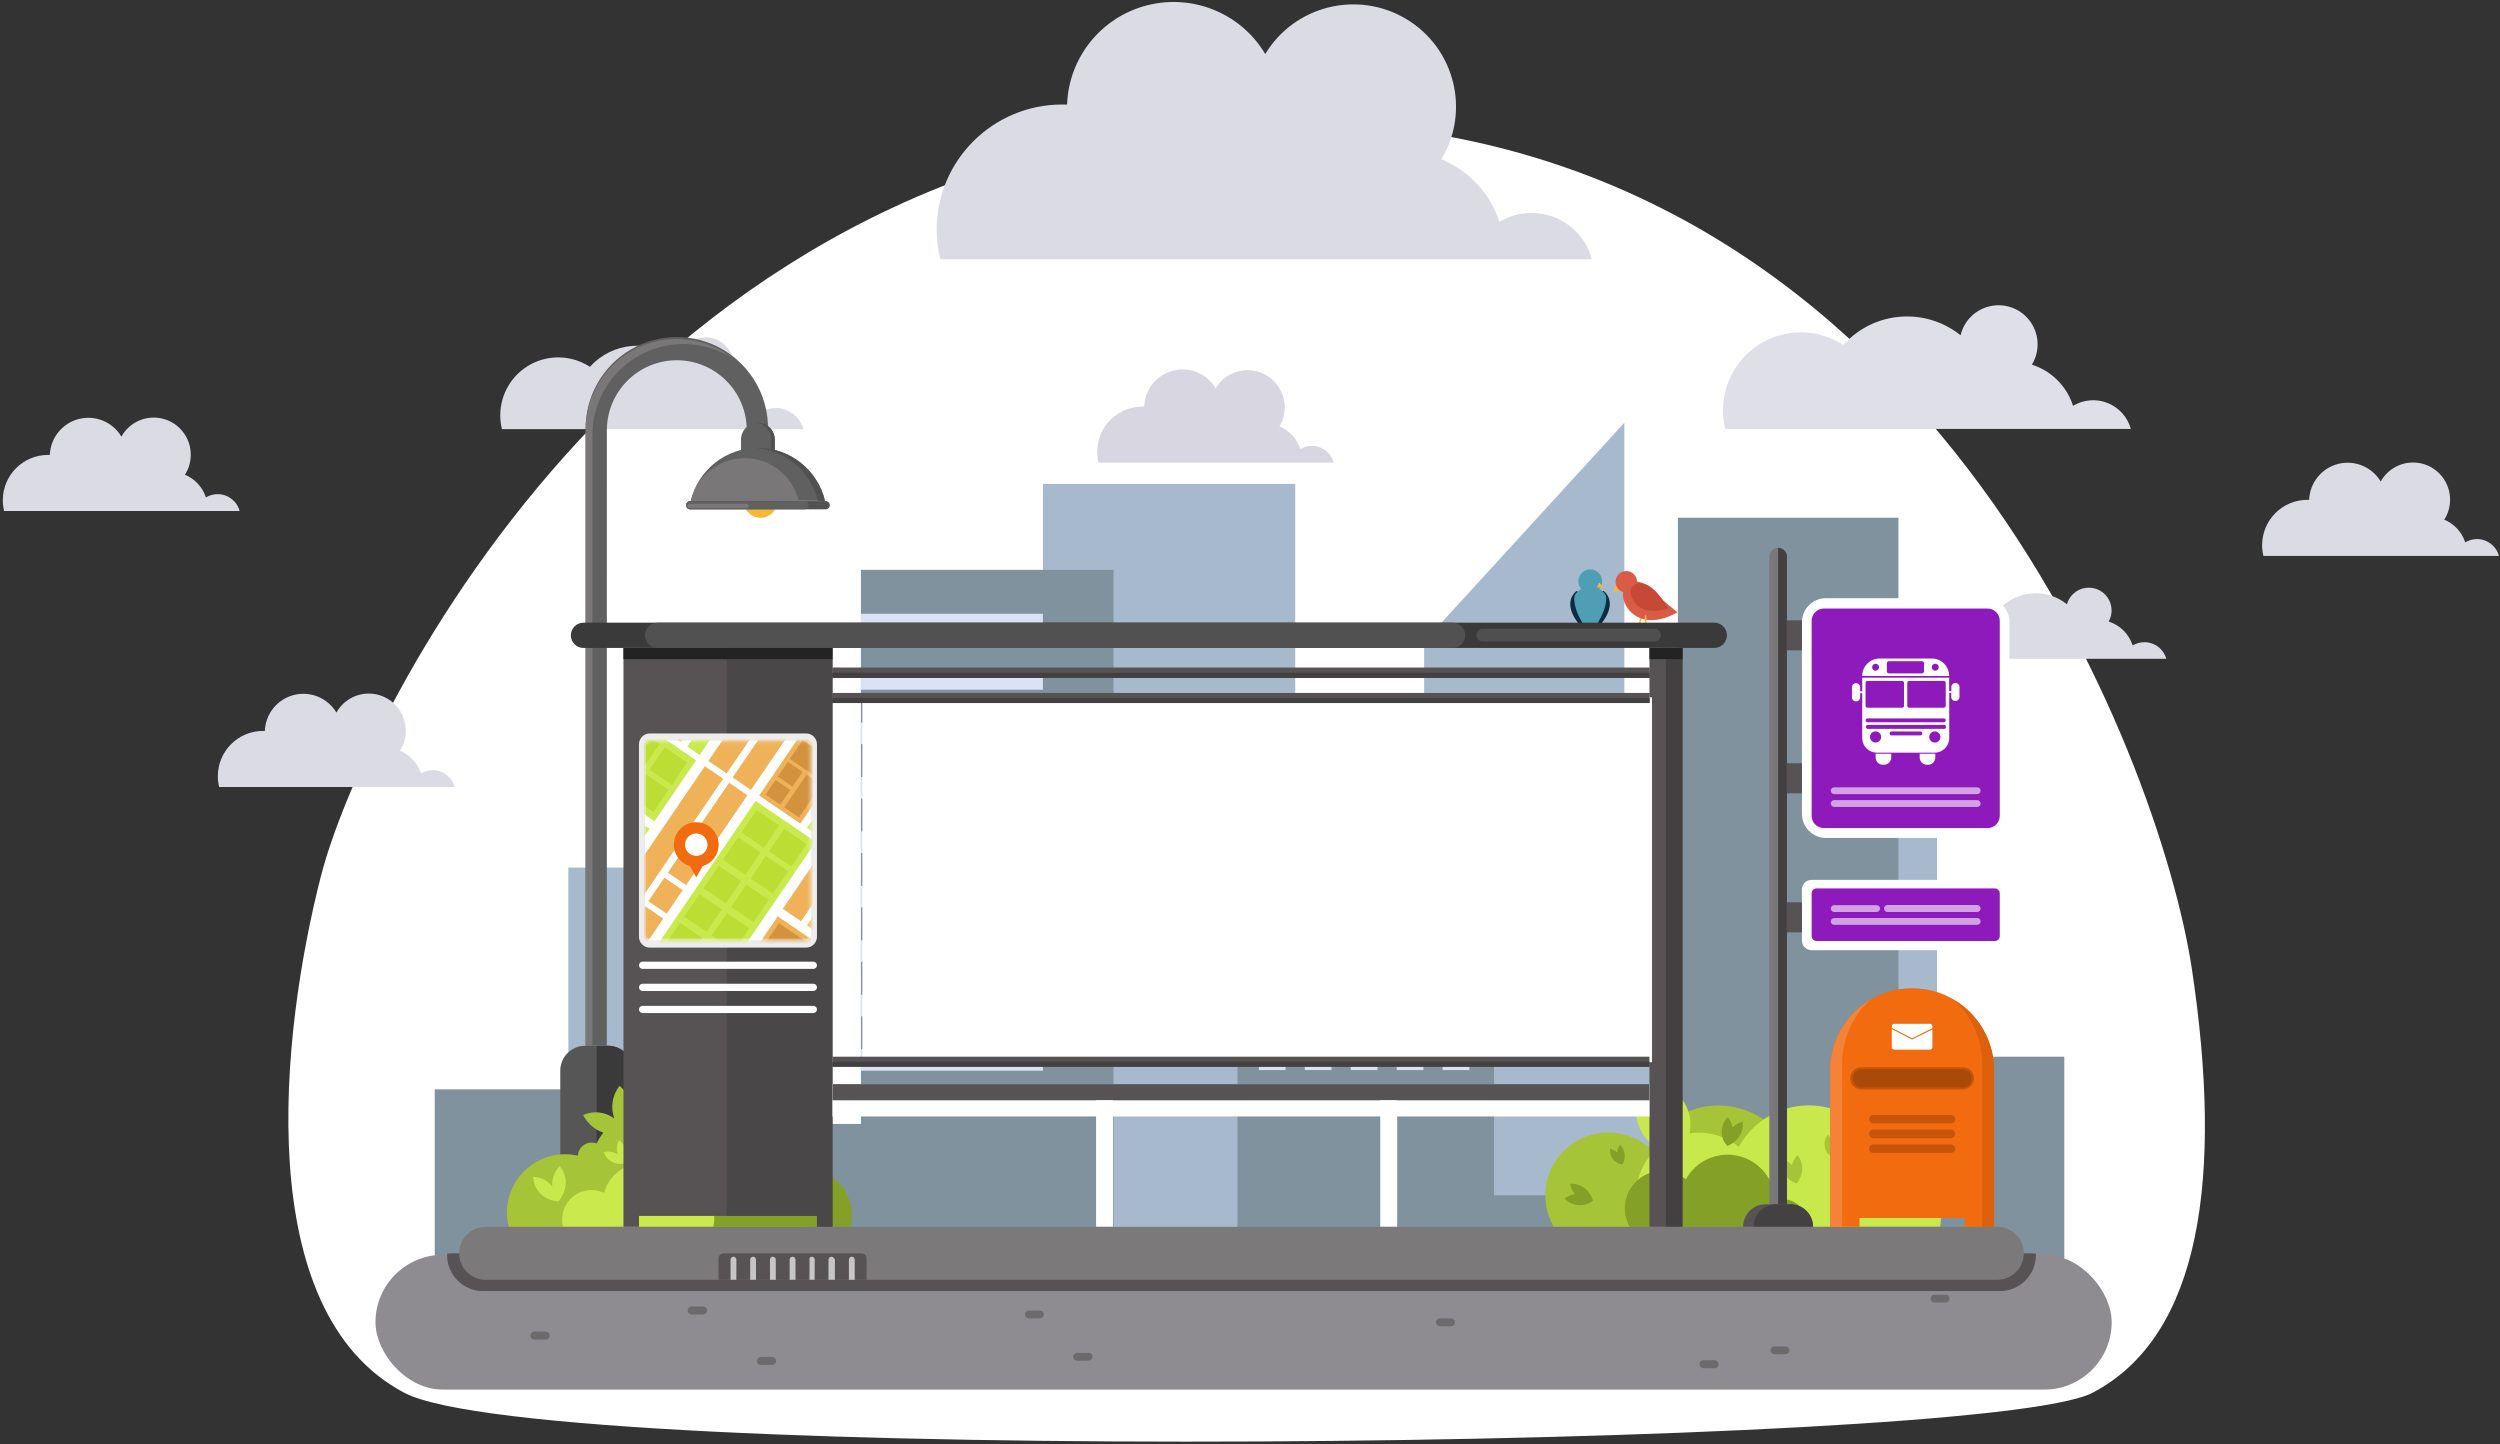 <?xml version="1.0" encoding="UTF-8"?>
<svg width="779px" height="450px" viewBox="0 0 779 450" version="1.1" xmlns="http://www.w3.org/2000/svg" xmlns:xlink="http://www.w3.org/1999/xlink">
    <rect x="0" y="0" width="779" height="450" fill="#333333" stroke="none"/>
    <!-- Generator: Sketch 52 (66869) - http://www.bohemiancoding.com/sketch -->
    <title>318322-P9A6XZ-853 Copy 5</title>
    <desc>Created with Sketch.</desc>
    <defs>
        <path d="M1.526,0.115 L50.243,0.115 C51.071,0.115 51.743,0.787 51.743,1.615 L51.743,60.841 C51.743,61.669 51.071,62.341 50.243,62.341 L1.526,62.341 C0.697,62.341 0.026,61.669 0.026,60.841 L0.026,1.615 C0.026,0.787 0.697,0.115 1.526,0.115 Z" id="path-1"></path>
    </defs>
    <g id="illustration" stroke="none" stroke-width="1" fill="none" fill-rule="evenodd">
        <g id="Artboard" transform="translate(0, -70)">
            <g id="318322-P9A6XZ-853-Copy-5" transform="translate(0, 70)">
                <g id="OBJECTS">
                    <path d="M652,434 C618,451.766 169.06,456.669 126,434 C78.142,408.805 87.347,322.38 100,273 C112.653,223.62 202,38 401,38 C600,38 673.309,237.512 683,302 C692.691,366.488 686,416.234 652,434 Z" id="Shape" fill="#FFFFFF" fill-rule="nonzero"></path>
                    <polygon id="Shape" fill="#A7BACD" fill-rule="nonzero" points="177.093 391.607 177.093 270.339 244.618 270.339 244.618 370.254 324.962 370.254 324.962 150.791 403.589 150.791 403.589 313.418 443.755 313.418 443.755 199.927 506.152 131.709 506.152 223.744 603.586 223.744 603.586 407.161 177.093 407.161"></polygon>
                    <polygon id="Shape" fill="#7F929E" fill-rule="nonzero" points="643.24 329.267 643.24 419.531 135.453 419.531 135.453 339.443 177.093 339.443 177.093 374.386 220.31 374.386 220.31 247.446 259.015 247.446 259.015 350.222 268.258 350.222 268.258 177.56 346.988 177.56 346.988 402.297 385.603 402.297 385.603 276.833 465.537 276.833 465.537 372.448 522.831 372.448 522.831 161.326 591.561 161.326 591.561 329.267"></polygon>
                    <polygon id="Rectangle-path" fill="#DAE2F5" fill-rule="nonzero" points="268.258 191.252 324.962 191.252 324.962 197.963 268.258 197.963"></polygon>
                    <polygon id="Rectangle-path" fill="#DAE2F5" fill-rule="nonzero" points="268.258 208.204 324.962 208.204 324.962 214.915 268.258 214.915"></polygon>
                    <polygon id="Rectangle-path" fill="#DAE2F5" fill-rule="nonzero" points="268.258 225.168 324.962 225.168 324.962 231.88 268.258 231.88"></polygon>
                    <polygon id="Rectangle-path" fill="#DAE2F5" fill-rule="nonzero" points="268.258 242.12 324.962 242.12 324.962 248.832 268.258 248.832"></polygon>
                    <polygon id="Rectangle-path" fill="#DAE2F5" fill-rule="nonzero" points="268.258 259.085 324.962 259.085 324.962 265.797 268.258 265.797"></polygon>
                    <polygon id="Rectangle-path" fill="#DAE2F5" fill-rule="nonzero" points="268.258 276.05 324.962 276.05 324.962 282.761 268.258 282.761"></polygon>
                    <polygon id="Rectangle-path" fill="#DAE2F5" fill-rule="nonzero" points="268.258 293.002 324.962 293.002 324.962 299.713 268.258 299.713"></polygon>
                    <polygon id="Rectangle-path" fill="#DAE2F5" fill-rule="nonzero" points="268.258 309.966 324.962 309.966 324.962 316.678 268.258 316.678"></polygon>
                    <polygon id="Rectangle-path" fill="#DAE2F5" fill-rule="nonzero" points="268.258 326.931 324.962 326.931 324.962 333.643 268.258 333.643"></polygon>
                    <polygon id="Rectangle-path" fill="#DAE2F5" fill-rule="nonzero" points="392.269 284.673 400.589 284.673 400.589 293.002 392.269 293.002"></polygon>
                    <polygon id="Rectangle-path" fill="#DAE2F5" fill-rule="nonzero" points="406.577 284.673 414.897 284.673 414.897 293.002 406.577 293.002"></polygon>
                    <polygon id="Rectangle-path" fill="#DAE2F5" fill-rule="nonzero" points="420.897 284.673 429.217 284.673 429.217 293.002 420.897 293.002"></polygon>
                    <polygon id="Rectangle-path" fill="#DAE2F5" fill-rule="nonzero" points="435.217 284.673 443.538 284.673 443.538 293.002 435.217 293.002"></polygon>
                    <polygon id="Rectangle-path" fill="#DAE2F5" fill-rule="nonzero" points="449.525 284.673 457.845 284.673 457.845 293.002 449.525 293.002"></polygon>
                    <polygon id="Rectangle-path" fill="#DAE2F5" fill-rule="nonzero" points="392.269 298.148 400.589 298.148 400.589 306.476 392.269 306.476"></polygon>
                    <polygon id="Rectangle-path" fill="#DAE2F5" fill-rule="nonzero" points="406.577 298.148 414.897 298.148 414.897 306.476 406.577 306.476"></polygon>
                    <polygon id="Rectangle-path" fill="#DAE2F5" fill-rule="nonzero" points="420.897 298.148 429.217 298.148 429.217 306.476 420.897 306.476"></polygon>
                    <polygon id="Rectangle-path" fill="#DAE2F5" fill-rule="nonzero" points="435.217 298.148 443.538 298.148 443.538 306.476 435.217 306.476"></polygon>
                    <polygon id="Rectangle-path" fill="#DAE2F5" fill-rule="nonzero" points="449.525 298.148 457.845 298.148 457.845 306.476 449.525 306.476"></polygon>
                    <polygon id="Rectangle-path" fill="#DAE2F5" fill-rule="nonzero" points="392.269 311.622 400.589 311.622 400.589 319.95 392.269 319.95"></polygon>
                    <polygon id="Rectangle-path" fill="#DAE2F5" fill-rule="nonzero" points="406.577 311.622 414.897 311.622 414.897 319.95 406.577 319.95"></polygon>
                    <polygon id="Rectangle-path" fill="#DAE2F5" fill-rule="nonzero" points="420.897 311.622 429.217 311.622 429.217 319.95 420.897 319.95"></polygon>
                    <polygon id="Rectangle-path" fill="#DAE2F5" fill-rule="nonzero" points="435.217 311.622 443.538 311.622 443.538 319.95 435.217 319.95"></polygon>
                    <polygon id="Rectangle-path" fill="#DAE2F5" fill-rule="nonzero" points="449.525 311.622 457.845 311.622 457.845 319.95 449.525 319.95"></polygon>
                    <polygon id="Rectangle-path" fill="#DAE2F5" fill-rule="nonzero" points="392.269 325.096 400.589 325.096 400.589 333.424 392.269 333.424"></polygon>
                    <polygon id="Rectangle-path" fill="#DAE2F5" fill-rule="nonzero" points="406.577 325.096 414.897 325.096 414.897 333.424 406.577 333.424"></polygon>
                    <polygon id="Rectangle-path" fill="#DAE2F5" fill-rule="nonzero" points="420.897 325.096 429.217 325.096 429.217 333.424 420.897 333.424"></polygon>
                    <polygon id="Rectangle-path" fill="#DAE2F5" fill-rule="nonzero" points="435.217 325.096 443.538 325.096 443.538 333.424 435.217 333.424"></polygon>
                    <polygon id="Rectangle-path" fill="#DAE2F5" fill-rule="nonzero" points="449.525 325.096 457.845 325.096 457.845 333.424 449.525 333.424"></polygon>
                    <polygon id="Rectangle-path" fill="#DAE2F5" fill-rule="nonzero" points="392.269 338.57 400.589 338.57 400.589 346.899 392.269 346.899"></polygon>
                    <polygon id="Rectangle-path" fill="#DAE2F5" fill-rule="nonzero" points="406.577 338.57 414.897 338.57 414.897 346.899 406.577 346.899"></polygon>
                    <polygon id="Rectangle-path" fill="#DAE2F5" fill-rule="nonzero" points="420.897 338.57 429.217 338.57 429.217 346.899 420.897 346.899"></polygon>
                    <polygon id="Rectangle-path" fill="#DAE2F5" fill-rule="nonzero" points="435.217 338.57 443.538 338.57 443.538 346.899 435.217 346.899"></polygon>
                    <polygon id="Rectangle-path" fill="#DAE2F5" fill-rule="nonzero" points="449.525 338.57 457.845 338.57 457.845 346.899 449.525 346.899"></polygon>
                    <g id="Group" transform="translate(0.876, 0.116)" fill-rule="nonzero">
                        <path d="M663.165,133.538 L536.705,133.538 C536.235,131.641 535.998,129.693 536,127.738 C536.009,118.83 540.884,110.64 548.706,106.39 C556.528,102.141 566.045,102.513 573.512,107.36 C582.963,96.817 598.995,95.499 610.037,104.357 C611.15,99.68 614.907,96.097 619.628,95.21 C624.348,94.323 629.148,96.298 631.88,100.252 C634.611,104.206 634.763,109.399 632.268,113.507 C638.364,115.455 643.142,120.237 645.088,126.339 C648.355,124.371 652.355,124.051 655.893,125.472 C659.432,126.894 662.1,129.894 663.101,133.577 L663.165,133.538 Z" id="Shape" fill="#DFDFE7"></path>
                        <path d="M674.144,205.169 L600.44,205.169 C598.995,199.511 601.18,193.546 605.937,190.164 C610.694,186.782 617.04,186.682 621.902,189.911 C627.412,183.776 636.748,183.01 643.183,188.166 C643.926,185.535 646.113,183.566 648.805,183.103 C651.496,182.64 654.214,183.766 655.792,185.997 C657.37,188.228 657.527,191.169 656.196,193.556 C659.743,194.688 662.526,197.465 663.67,201.011 C665.575,199.863 667.907,199.676 669.97,200.506 C672.033,201.335 673.588,203.085 674.17,205.233 L674.144,205.169 Z" id="Shape" fill="#DBDBE4"></path>
                        <path d="M249.499,133.61 L155.526,133.61 C155.174,132.2 154.998,130.752 155,129.299 C155.011,122.665 158.65,116.57 164.482,113.418 C170.314,110.267 177.401,110.565 182.948,114.195 C189.974,106.369 201.88,105.389 210.089,111.962 C211.148,107.489 215.388,104.522 219.948,105.064 C224.508,105.605 227.938,109.483 227.922,114.079 C227.932,115.729 227.489,117.349 226.64,118.763 C231.173,120.199 234.732,123.742 236.191,128.272 C238.608,126.839 241.552,126.613 244.159,127.658 C246.766,128.704 248.739,130.904 249.499,133.61 Z" id="Shape" fill="#DBDBE4"></path>
                        <path d="M476.413,66.223 C472.866,66.221 469.385,67.186 466.348,69.012 C463.487,60.184 456.869,53.059 448.256,49.533 C457.35,34.437 452.438,14.856 437.285,5.796 C422.132,-3.263 402.475,1.63 393.381,16.725 C385.866,4.082 370.879,-2.106 356.589,1.533 C342.299,5.173 332.133,17.768 331.631,32.452 C331.137,32.452 330.623,32.452 330.108,32.452 C308.509,32.452 291,49.895 291,71.411 C290.997,74.535 291.377,77.647 292.132,80.679 L495.165,80.679 C492.9,72.201 485.22,66.28 476.413,66.223 Z" id="Shape" fill="#DBDBE4"></path>
                        <path d="M407.973,138.805 C406.694,138.803 405.438,139.153 404.345,139.819 C403.299,136.621 400.911,134.039 397.807,132.749 C401.085,127.256 399.294,120.143 393.807,116.862 C388.32,113.58 381.214,115.373 377.935,120.866 C375.217,116.291 369.812,114.056 364.66,115.376 C359.508,116.696 355.841,121.256 355.654,126.576 L355.102,126.576 C347.314,126.576 341,132.896 341,140.692 C340.999,141.825 341.137,142.954 341.41,144.054 L414.717,144.054 C413.904,140.986 411.145,138.838 407.973,138.805 Z" id="Shape" fill="#D7D6E1"></path>
                        <path d="M133.935,239.865 C132.651,239.864 131.392,240.214 130.294,240.879 C129.248,237.681 126.86,235.099 123.756,233.808 C124.939,231.963 125.566,229.815 125.563,227.623 C125.596,222.35 122.057,217.725 116.964,216.382 C111.87,215.039 106.514,217.32 103.948,221.925 C101.223,217.356 95.82,215.127 90.67,216.446 C85.521,217.765 81.851,222.318 81.654,227.635 L81.102,227.635 C73.314,227.635 67,233.955 67,241.751 C66.998,242.885 67.136,244.014 67.41,245.113 L140.794,245.113 C139.962,242.009 137.146,239.854 133.935,239.865 Z" id="Shape" fill="#DBDBE4"></path>
                        <path d="M66.935,153.865 C65.651,153.864 64.392,154.214 63.294,154.879 C62.248,151.681 59.86,149.099 56.756,147.808 C57.939,145.963 58.566,143.815 58.563,141.623 C58.596,136.35 55.057,131.725 49.964,130.382 C44.87,129.039 39.514,131.32 36.948,135.925 C34.223,131.356 28.82,129.127 23.67,130.446 C18.521,131.765 14.851,136.318 14.654,141.635 L14.102,141.635 C6.314,141.635 1.88854692e-05,147.955 1.88854692e-05,155.751 C-0.002,156.885 0.136,158.014 0.41,159.113 L73.794,159.113 C72.962,156.009 70.146,153.854 66.935,153.865 Z" id="Shape-Copy" fill="#DBDBE4"></path>
                        <path d="M770.935,167.865 C769.651,167.864 768.392,168.214 767.294,168.879 C766.248,165.681 763.86,163.099 760.756,161.808 C761.939,159.963 762.566,157.815 762.563,155.623 C762.596,150.35 759.057,145.725 753.964,144.382 C748.87,143.039 743.514,145.32 740.948,149.925 C738.223,145.356 732.82,143.127 727.67,144.446 C722.521,145.765 718.851,150.318 718.654,155.635 L718.102,155.635 C710.314,155.635 704,161.955 704,169.751 C703.998,170.885 704.136,172.014 704.41,173.113 L777.794,173.113 C776.962,170.009 774.146,167.854 770.935,167.865 Z" id="Shape-Copy-2" fill="#DBDBE4"></path>
                    </g>
                    <path d="M197.234,333.63 L197.234,382.92 L174.58,382.92 L174.58,333.63 C174.58,329.335 178.059,325.853 182.349,325.853 L189.413,325.853 C191.483,325.839 193.472,326.653 194.94,328.113 C196.408,329.572 197.234,331.558 197.234,333.63 Z" id="Shape" fill="#565656" fill-rule="nonzero"></path>
                    <path d="M197.234,333.63 L197.234,382.92 L185.913,382.92 L185.913,325.853 L189.413,325.853 C191.483,325.839 193.472,326.653 194.94,328.113 C196.408,329.572 197.234,331.558 197.234,333.63 Z" id="Shape" fill="#3A3A3A" fill-rule="nonzero"></path>
                    <path d="M189.08,325.853 L182.477,325.853 L182.477,134.07 C182.259,123.764 187.627,114.146 196.508,108.929 C205.39,103.711 216.397,103.711 225.279,108.929 C234.161,114.146 239.529,123.764 239.31,134.07 L239.31,135.456 L232.695,135.456 L232.695,134.07 C232.695,122.021 222.937,112.254 210.9,112.254 C198.863,112.254 189.106,122.021 189.106,134.07 L189.08,325.853 Z" id="Shape" fill="#606060" fill-rule="nonzero"></path>
                    <path d="M228.759,111.972 C220.044,106.148 208.834,105.6 199.594,110.548 C190.355,115.496 184.589,125.134 184.593,135.623 L184.593,325.853 L182.477,325.853 L182.477,134.07 C182.47,123.106 188.763,113.116 198.649,108.396 C208.534,103.676 220.251,105.067 228.759,111.972 Z" id="Shape" fill="#7A7779" fill-rule="nonzero"></path>
                    <ellipse id="Oval" fill="#F7B935" fill-rule="nonzero" cx="236.964" cy="156.065" rx="5.269" ry="5.274"></ellipse>
                    <path d="M236.156,131.709 C239.066,131.709 241.425,134.07 241.425,136.983 L241.425,141.962 L230.9,141.962 L230.9,136.996 C230.896,135.597 231.448,134.254 232.434,133.262 C233.42,132.271 234.759,131.712 236.156,131.709 Z" id="Shape" fill="#606060" fill-rule="nonzero"></path>
                    <path d="M241.425,136.996 L241.425,141.975 L240.284,141.975 L240.284,136.996 C240.285,135.596 239.732,134.253 238.746,133.261 C237.887,132.41 236.767,131.872 235.566,131.734 L236.13,131.734 C237.529,131.731 238.871,132.285 239.86,133.275 C240.849,134.265 241.403,135.609 241.4,137.008 L241.425,136.996 Z" id="Shape" fill="#515151" fill-rule="nonzero"></path>
                    <path d="M257.066,156.065 L215.246,156.065 C217.56,146.381 226.209,139.55 236.156,139.55 C246.104,139.55 254.752,146.381 257.066,156.065 Z" id="Shape" fill="#606060" fill-rule="nonzero"></path>
                    <path d="M248.874,156.065 L215.246,156.065 C217.097,148.268 224.054,142.765 232.06,142.765 C240.066,142.765 247.024,148.268 248.874,156.065 Z" id="Shape" fill="#7A7779" fill-rule="nonzero"></path>
                    <path d="M257.066,156.065 L254.797,156.065 C252.599,146.775 244.54,140.052 235.015,139.562 C235.4,139.562 235.772,139.562 236.156,139.562 C246.102,139.556 254.752,146.383 257.066,156.065 Z" id="Shape" fill="#515151" fill-rule="nonzero"></path>
                    <path d="M257.271,158.708 L215.054,158.708 C214.346,158.708 213.772,158.134 213.772,157.425 C213.772,156.716 214.346,156.142 215.054,156.142 L257.284,156.142 C257.992,156.142 258.566,156.716 258.566,157.425 C258.566,157.768 258.429,158.096 258.186,158.337 C257.943,158.578 257.613,158.712 257.271,158.708 Z" id="Shape" fill="#515151" fill-rule="nonzero"></path>
                    <path d="M250.643,158.708 L215.054,158.708 C214.346,158.708 213.772,158.134 213.772,157.425 C213.772,156.716 214.346,156.142 215.054,156.142 L250.656,156.142 C251.364,156.142 251.938,156.716 251.938,157.425 C251.938,157.768 251.801,158.096 251.558,158.337 C251.315,158.578 250.985,158.712 250.643,158.708 Z" id="Shape" fill="#606060" fill-rule="nonzero"></path>
                    <path d="M232.656,158.311 L214.862,158.311 C214.493,158.311 214.195,158.012 214.195,157.643 C214.195,157.467 214.266,157.299 214.391,157.176 C214.516,157.053 214.686,156.985 214.862,156.989 L232.656,156.989 C232.832,156.985 233.001,157.053 233.127,157.176 C233.252,157.299 233.323,157.467 233.323,157.643 C233.323,157.82 233.253,157.99 233.128,158.115 C233.003,158.24 232.833,158.311 232.656,158.311 Z" id="Shape" fill="#7A7779" fill-rule="nonzero"></path>
                    <path d="M233.502,359.603 C232.209,359.601 230.92,359.738 229.656,360.014 C227.565,353.4 222.701,348.025 216.332,345.289 C209.963,342.554 202.72,342.729 196.49,345.769 C196.528,342.899 195.271,340.164 193.067,338.326 C190.796,341.209 190.167,345.058 191.4,348.516 C188.611,346.417 184.9,346.009 181.721,347.45 C183.009,350.022 185.25,351.988 187.965,352.93 C187.172,353.997 186.465,355.126 185.849,356.305 C185.369,356.124 184.862,356.028 184.349,356.023 C182.062,356.026 180.177,357.818 180.054,360.103 C174.681,358.899 169.052,360.204 164.756,363.651 C160.459,367.098 157.96,372.313 157.965,377.825 C157.97,379.346 158.169,380.859 158.555,382.329 L251.13,382.329 C251.516,380.859 251.715,379.346 251.72,377.825 C251.734,372.986 249.818,368.341 246.398,364.92 C242.979,361.5 238.337,359.586 233.502,359.603 Z" id="Shape" fill="#A5C437" fill-rule="nonzero"></path>
                    <path d="M265.489,378.672 C265.482,379.889 265.323,381.101 265.015,382.278 L190.695,382.278 C190.381,381.102 190.221,379.89 190.221,378.672 C190.213,376.116 190.885,373.605 192.17,371.396 C195.943,364.806 204.152,362.239 211.003,365.506 C213.117,357.219 220.459,351.336 229,351.086 C237.542,350.836 245.215,356.279 247.81,364.428 C248.842,364.212 249.896,364.113 250.951,364.133 C258.966,364.154 265.461,370.649 265.489,378.672 Z" id="Shape" fill="#83A127" fill-rule="nonzero"></path>
                    <path d="M222.567,380.007 C222.561,380.773 222.462,381.536 222.272,382.278 L175.452,382.278 C175.262,381.536 175.163,380.773 175.157,380.007 C175.152,376.856 176.761,373.923 179.42,372.238 C182.08,370.553 185.417,370.351 188.259,371.704 C189.322,367.503 192.553,364.195 196.725,363.039 C200.897,361.882 205.369,363.054 208.439,366.109 C209.829,367.476 210.864,369.164 211.451,371.024 C212.088,370.89 212.737,370.821 213.387,370.819 C218.454,370.826 222.56,374.935 222.567,380.007 Z" id="Shape" fill="#C9E94D" fill-rule="nonzero"></path>
                    <path d="M174.426,363.376 C172.759,365.04 171.902,367.352 172.08,369.702 C170.647,367.859 168.464,366.757 166.132,366.699 C166.132,366.699 166.132,373.552 173.978,374.399 C173.978,374.399 178.913,369.048 174.426,363.376 Z" id="Shape" fill="#C8E94B" fill-rule="nonzero"></path>
                    <path d="M212.567,339.751 C211.089,340.31 209.928,341.486 209.387,342.972 C209.025,341.441 207.994,340.155 206.58,339.469 C205.513,342.114 206.68,345.133 209.246,346.372 C211.824,345.277 213.229,342.474 212.567,339.751 Z" id="Shape" fill="#C8E94B" fill-rule="nonzero"></path>
                    <path d="M245.515,353.238 C243.989,352.829 242.36,353.106 241.053,353.995 C241.651,352.542 241.562,350.896 240.81,349.516 C238.4,351.047 237.597,354.19 238.977,356.69 C241.706,357.294 244.471,355.834 245.515,353.238 Z" id="Shape" fill="#C8E94B" fill-rule="nonzero"></path>
                    <path d="M228.579,358.91 C227.46,360.028 226.884,361.579 227.002,363.158 C226.045,361.909 224.575,361.159 223.002,361.117 C223.149,363.948 225.453,366.187 228.284,366.25 C230.145,364.198 230.27,361.105 228.579,358.91 Z" id="Shape" fill="#A5C437" fill-rule="nonzero"></path>
                    <path d="M221.464,367.841 C219.889,367.984 218.456,368.81 217.541,370.1 C217.586,368.53 216.933,367.022 215.759,365.981 C214.026,368.25 214.358,371.478 216.515,373.347 C219.289,372.971 221.383,370.641 221.464,367.841 Z" id="Shape" fill="#A5C437" fill-rule="nonzero"></path>
                    <path d="M253.079,362.375 C252.18,362.565 251.409,363.136 250.964,363.94 C250.901,363.032 250.429,362.201 249.682,361.682 C248.832,363.101 249.237,364.936 250.605,365.865 C252.171,365.463 253.217,363.987 253.079,362.375 Z" id="Shape" fill="#A5C437" fill-rule="nonzero"></path>
                    <path d="M192.913,355.291 C192.146,356.674 192.019,358.324 192.567,359.808 C191.287,358.88 189.656,358.583 188.131,359 C189.031,361.705 191.877,363.244 194.631,362.516 C195.909,360.012 195.181,356.95 192.913,355.291 Z" id="Shape" fill="#C8E94B" fill-rule="nonzero"></path>
                    <path d="M576.587,379.75 C576.586,380.613 576.496,381.473 576.318,382.317 L484.152,382.317 C479.392,374.09 481.214,363.631 488.474,357.501 C495.734,351.372 506.34,351.338 513.639,357.421 C519.055,347.55 530.404,342.532 541.341,345.173 C552.278,347.813 560.095,357.457 560.42,368.714 C564.066,367.305 568.17,367.779 571.399,369.983 C574.627,372.187 576.567,375.839 576.587,379.75 Z" id="Shape" fill="#A6C437" fill-rule="nonzero"></path>
                    <path d="M592.907,367.854 C591.424,367.854 589.954,368.133 588.574,368.676 C588.248,357.419 580.432,347.774 569.495,345.134 C558.557,342.494 547.208,347.512 541.792,357.383 C538.291,354.495 533.893,352.92 529.357,352.93 C528.378,352.935 527.401,353.012 526.434,353.161 C527.447,348.645 525.953,343.933 522.523,340.829 C520.289,343.613 519.145,347.117 519.306,350.684 C516.713,348.309 513.277,347.075 509.767,347.258 C509.767,347.258 510.408,354.585 516.524,357.729 C509.451,363.864 507.706,374.15 512.357,382.278 L604.522,382.278 C604.701,381.434 604.791,380.574 604.791,379.712 C604.77,373.157 599.456,367.854 592.907,367.854 Z" id="Shape" fill="#C8E94B" fill-rule="nonzero"></path>
                    <path d="M562.805,380.815 C562.802,381.32 562.746,381.823 562.638,382.317 L507.844,382.317 C505.035,377.441 506.109,371.254 510.396,367.612 C514.682,363.97 520.956,363.916 525.305,367.482 C528.53,361.62 535.275,358.641 541.775,360.209 C548.275,361.777 552.923,367.504 553.126,374.194 C555.3,373.341 557.754,373.619 559.683,374.936 C561.612,376.253 562.766,378.439 562.766,380.777 L562.805,380.815 Z" id="Shape" fill="#83A127" fill-rule="nonzero"></path>
                    <path d="M489.178,368.855 C489.434,370.072 490.004,371.2 490.832,372.128 C489.63,372.25 488.483,372.693 487.511,373.411 C489.802,376.001 493.732,376.308 496.396,374.104 C496.396,374.104 494.857,368.509 489.178,368.855 Z" id="Shape" fill="#83A127" fill-rule="nonzero"></path>
                    <path d="M504.793,356.69 C504.284,357.396 503.97,358.223 503.883,359.09 C503.261,358.524 502.5,358.134 501.678,357.96 C501.434,360.366 503.131,362.536 505.524,362.875 C506.738,360.892 506.436,358.335 504.793,356.69 Z" id="Shape" fill="#83A127" fill-rule="nonzero"></path>
                    <path d="M542.985,349.478 C541.79,349.813 540.702,350.454 539.831,351.339 C539.629,350.155 539.121,349.044 538.357,348.118 C535.885,350.585 535.839,354.578 538.254,357.101 C538.254,357.101 543.703,355.15 542.985,349.478 Z" id="Shape" fill="#83A127" fill-rule="nonzero"></path>
                    <path d="M560.125,359.924 C559.258,360.816 558.643,361.923 558.343,363.132 C557.569,362.208 556.565,361.504 555.433,361.091 C554.608,364.43 556.559,367.826 559.856,368.791 C559.856,368.791 563.587,364.428 560.125,359.924 Z" id="Shape" fill="#A6C437" fill-rule="nonzero"></path>
                    <path d="M573.01,354.175 C572.159,354.521 571.409,355.077 570.83,355.792 C570.608,354.943 570.166,354.168 569.548,353.546 C567.968,355.54 568.239,358.427 570.164,360.091 C572.359,359.008 573.533,356.567 573.01,354.175 Z" id="Shape" fill="#A6C437" fill-rule="nonzero"></path>
                    <path d="M592.445,365.981 C591.53,365.947 590.623,366.16 589.817,366.597 C589.932,365.727 589.817,364.842 589.484,364.03 C587.241,365.229 586.341,367.986 587.446,370.28 C589.905,370.177 591.973,368.399 592.445,365.981 Z" id="Shape" fill="#A6C437" fill-rule="nonzero"></path>
                    <path d="M510.716,194.742 C510.65,194.727 510.593,194.686 510.559,194.627 C510.525,194.569 510.517,194.499 510.536,194.434 L511.293,191.868 C511.311,191.801 511.355,191.744 511.415,191.71 C511.476,191.677 511.547,191.669 511.613,191.688 C511.68,191.706 511.737,191.75 511.771,191.811 C511.805,191.871 511.813,191.943 511.793,192.009 L511.024,194.576 C511.006,194.639 510.963,194.693 510.905,194.724 C510.847,194.756 510.779,194.762 510.716,194.742 Z" id="Shape" fill="#F7B935" fill-rule="nonzero"></path>
                    <polygon id="Shape" fill="#F7B935" fill-rule="nonzero" points="503.614 182.487 502.331 184.682 504.665 183.937"></polygon>
                    <path d="M510.011,180.434 C510.483,182.226 509.417,184.063 507.628,184.541 C505.838,185.018 504.001,183.955 503.519,182.165 C503.038,180.375 504.096,178.533 505.883,178.047 C507.68,177.573 509.523,178.639 510.011,180.434 Z" id="Shape" fill="#DB5C45" fill-rule="nonzero"></path>
                    <path d="M512.934,182.564 C509.088,179.202 506.524,183.09 506.524,183.116 C503.511,185.567 508.729,198.515 522.703,190.816 C522.652,190.79 518.011,186.953 512.934,182.564 Z" id="Shape" fill="#DB5C45" fill-rule="nonzero"></path>
                    <path d="M511.844,181.73 C510.28,181.384 506.024,182.641 509.28,187.582 C512.254,192.176 519.806,189.661 519.806,189.661 C519.806,189.661 516.203,182.693 511.844,181.73 Z" id="Shape" fill="#C64938" fill-rule="nonzero"></path>
                    <path d="M512.767,194.871 C512.626,194.871 512.511,194.756 512.511,194.614 L512.511,191.932 C512.511,191.79 512.626,191.675 512.767,191.675 C512.909,191.675 513.024,191.79 513.024,191.932 L513.024,194.614 C513.024,194.682 512.997,194.747 512.949,194.796 C512.9,194.844 512.835,194.871 512.767,194.871 Z" id="Shape" fill="#F7B935" fill-rule="nonzero"></path>
                    <path d="M499.229,181.127 C499.229,183.175 497.57,184.836 495.524,184.836 C493.478,184.836 491.819,183.175 491.819,181.127 C491.819,179.079 493.478,177.418 495.524,177.418 C497.57,177.418 499.229,179.079 499.229,181.127 Z" id="Shape" fill="#4F9EB6" fill-rule="nonzero"></path>
                    <path d="M491.639,184.386 C493.278,187.771 493.66,191.628 492.716,195.269 C492.716,195.269 486.229,188.724 491.088,184.284 C491.169,184.207 491.281,184.174 491.39,184.194 C491.499,184.215 491.592,184.286 491.639,184.386 Z" id="Shape" fill="#0C2C44" fill-rule="nonzero"></path>
                    <path d="M499.267,184.335 C497.628,187.714 497.246,191.568 498.191,195.204 C498.191,195.204 504.678,188.66 499.819,184.22 C499.736,184.144 499.623,184.113 499.513,184.135 C499.404,184.158 499.312,184.233 499.267,184.335 Z" id="Shape" fill="#0C2C44" fill-rule="nonzero"></path>
                    <path d="M500.511,186.401 C500.511,191.534 495.524,197.424 495.524,197.424 C495.524,197.424 490.537,191.996 490.537,186.401 C490.537,184.348 493.473,182.693 495.524,182.693 C497.575,182.693 500.511,184.348 500.511,186.401 Z" id="Shape" fill="#4F9EB6" fill-rule="nonzero"></path>
                    <polygon id="Shape" fill="#F7B935" fill-rule="nonzero" points="498.306 181.538 497.588 183.013 499.806 183.206"></polygon>
                    <polygon id="Shape" fill="#575355" fill-rule="nonzero" points="259.399 201.903 259.399 382.291 254.566 382.291 254.566 378.877 199.105 378.877 199.105 382.291 194.272 382.291 194.272 201.903"></polygon>
                    <polygon id="Shape" fill="#494748" fill-rule="nonzero" points="259.399 197.963 259.399 382.291 254.566 382.291 254.566 378.877 226.426 378.877 226.426 197.963"></polygon>
                    <path d="M534.177,201.903 L181.849,201.903 C180.799,201.913 179.788,201.503 179.041,200.763 C178.295,200.023 177.875,199.015 177.875,197.963 C177.875,195.788 179.637,194.024 181.811,194.024 L534.177,194.024 C536.348,194.031 538.106,195.79 538.113,197.963 C538.106,200.136 536.348,201.896 534.177,201.903 Z" id="Shape" fill="#3A3A3A" fill-rule="nonzero"></path>
                    <path d="M452.627,201.903 L204.913,201.903 C202.742,201.896 200.984,200.136 200.977,197.963 C200.984,195.79 202.742,194.031 204.913,194.024 L452.627,194.024 C454.798,194.031 456.556,195.79 456.563,197.963 C456.556,200.136 454.798,201.896 452.627,201.903 Z" id="Shape" fill="#515151" fill-rule="nonzero"></path>
                    <path d="M515.562,199.875 L462.037,199.875 C461.516,199.879 461.015,199.673 460.646,199.304 C460.278,198.935 460.072,198.434 460.076,197.912 C460.072,197.39 460.278,196.889 460.646,196.52 C461.015,196.151 461.516,195.945 462.037,195.949 L515.562,195.949 C516.084,195.945 516.587,196.151 516.957,196.519 C517.328,196.888 517.536,197.389 517.536,197.912 C517.536,198.435 517.328,198.936 516.957,199.305 C516.587,199.673 516.084,199.879 515.562,199.875 Z" id="Shape" fill="#4F4F4F" fill-rule="nonzero"></path>
                    <polygon id="Rectangle-path" fill="#575355" fill-rule="nonzero" points="513.972 201.903 524.267 201.903 524.267 382.291 513.972 382.291"></polygon>
                    <polygon id="Rectangle-path" fill="#424041" fill-rule="nonzero" points="519.113 201.903 524.254 201.903 524.254 382.291 519.113 382.291"></polygon>
                    <polygon id="Rectangle-path" fill="#575355" fill-rule="nonzero" points="259.399 208.063 513.972 208.063 513.972 211.194 259.399 211.194"></polygon>
                    <polygon id="Rectangle-path" fill="#424041" fill-rule="nonzero" points="259.399 209.628 513.972 209.628 513.972 211.194 259.399 211.194"></polygon>
                    <polygon id="Rectangle-path" fill="#575355" fill-rule="nonzero" points="259.399 208.063 513.972 208.063 513.972 211.194 259.399 211.194"></polygon>
                    <polygon id="Rectangle-path" fill="#424041" fill-rule="nonzero" points="259.399 209.628 513.972 209.628 513.972 211.194 259.399 211.194"></polygon>
                    <polygon id="Rectangle-path" fill="#575355" fill-rule="nonzero" points="259.399 215.929 513.972 215.929 513.972 219.06 259.399 219.06"></polygon>
                    <polygon id="Rectangle-path" fill="#FFFFFF" fill-rule="nonzero" points="259.399 337.813 513.972 337.813 513.972 347.887 259.399 347.887"></polygon>
                    <polygon id="Rectangle-path" fill="#575355" fill-rule="nonzero" points="259.399 337.813 513.972 337.813 513.972 342.856 259.399 342.856"></polygon>
                    <polygon id="Rectangle-path" fill="#FFFFFF" fill-rule="nonzero" points="341.539 342.856 346.808 342.856 346.808 382.291 341.539 382.291"></polygon>
                    <polygon id="Rectangle-path" fill="#FFFFFF" fill-rule="nonzero" points="430.089 342.856 435.358 342.856 435.358 382.291 430.089 382.291"></polygon>
                    <path d="M202.477,228.543 L251.194,228.543 C253.057,228.543 254.566,230.053 254.566,231.915 L254.566,291.901 C254.566,293.763 253.057,295.273 251.194,295.273 L202.477,295.273 C200.615,295.273 199.105,293.763 199.105,291.901 L199.105,231.915 C199.105,230.053 200.615,228.543 202.477,228.543 Z" id="Rectangle-path" fill="#EDEDED" fill-rule="nonzero"></path>
                    <path d="M253.438,301.907 L200.234,301.907 C199.933,301.911 199.644,301.793 199.432,301.581 C199.22,301.368 199.102,301.079 199.105,300.778 C199.105,300.48 199.225,300.194 199.437,299.984 C199.649,299.774 199.936,299.658 200.234,299.662 L253.438,299.662 C253.736,299.658 254.023,299.774 254.235,299.984 C254.447,300.194 254.566,300.48 254.566,300.778 C254.57,301.079 254.452,301.368 254.239,301.581 C254.027,301.793 253.738,301.911 253.438,301.907 Z" id="Shape" fill="#FFFFFF" fill-rule="nonzero"></path>
                    <path d="M253.438,308.786 L200.234,308.786 C199.611,308.786 199.105,308.28 199.105,307.656 C199.105,307.358 199.225,307.072 199.437,306.862 C199.649,306.653 199.936,306.537 200.234,306.54 L253.438,306.54 C253.736,306.537 254.023,306.653 254.235,306.862 C254.447,307.072 254.566,307.358 254.566,307.656 C254.566,308.28 254.061,308.786 253.438,308.786 Z" id="Shape" fill="#FFFFFF" fill-rule="nonzero"></path>
                    <path d="M253.438,315.664 L200.234,315.664 C199.611,315.664 199.105,315.158 199.105,314.535 C199.105,314.236 199.225,313.95 199.437,313.741 C199.649,313.531 199.936,313.415 200.234,313.418 L253.438,313.418 C253.736,313.415 254.023,313.531 254.235,313.741 C254.447,313.95 254.566,314.236 254.566,314.535 C254.566,315.158 254.061,315.664 253.438,315.664 Z" id="Shape" fill="#FFFFFF" fill-rule="nonzero"></path>
                    <g id="Group-2" transform="translate(200.952, 230.674)">
                        <mask id="mask-2" fill="white">
                            <use xlink:href="#path-1"></use>
                        </mask>
                        <use id="Mask" fill="#FFFFFF" fill-rule="nonzero" xlink:href="#path-1"></use>
                        <g id="Group" mask="url(#mask-2)" fill-rule="nonzero">
                            <g transform="translate(-34.615, -28.232)" id="Rectangle-path">
                                <polygon fill="#C9E94D" transform="translate(56.227, 21.974) rotate(34.28) translate(-56.227, -21.974) " points="53.887 10.47 58.566 10.47 58.566 33.479 53.887 33.479"></polygon>
                                <polygon fill="#EFB259" transform="translate(63.727, 27.1) rotate(34.28) translate(-63.727, -27.1) " points="60.279 15.596 67.176 15.596 67.176 38.605 60.279 38.605"></polygon>
                                <polygon fill="#EFB259" transform="translate(45.861, 14.893) rotate(34.28) translate(-45.861, -14.893) " points="38.098 3.389 53.623 3.389 53.623 26.398 38.098 26.398"></polygon>
                                <polygon fill="#EFB259" transform="translate(71.289, 32.247) rotate(34.28) translate(-71.289, -32.247) " points="67.841 20.743 74.738 20.743 74.738 43.752 67.841 43.752"></polygon>
                                <polygon fill="#EFB259" transform="translate(40.636, 61.027) rotate(34.28) translate(-40.636, -61.027) " points="37.187 33.482 44.084 33.482 44.084 88.572 37.187 88.572"></polygon>
                                <polygon fill="#C9E94D" transform="translate(34.732, 37.582) rotate(34.28) translate(-34.732, -37.582) " points="23.405 26.077 46.059 26.077 46.059 49.086 23.405 49.086"></polygon>
                                <polygon fill="#C9E94D" transform="translate(18.428, 61.515) rotate(34.28) translate(-18.428, -61.515) " points="7.101 46.898 29.755 46.898 29.755 76.131 7.101 76.131"></polygon>
                                <polygon fill="#EFB259" transform="translate(57.217, 52.917) rotate(34.28) translate(-57.217, -52.917) " points="53.768 41.413 60.666 41.413 60.666 64.422 53.768 64.422"></polygon>
                                <polygon fill="#EFB259" transform="translate(47.103, 67.765) rotate(34.28) translate(-47.103, -67.765) " points="43.654 63.325 50.552 63.325 50.552 72.205 43.654 72.205"></polygon>
                                <polygon fill="#EFB259" transform="translate(41.042, 76.645) rotate(34.28) translate(-41.042, -76.645) " points="37.593 72.205 44.491 72.205 44.491 81.085 37.593 81.085"></polygon>
                                <polygon fill="#EFB259" transform="translate(35.085, 85.397) rotate(34.28) translate(-35.085, -85.397) " points="31.637 81.117 38.534 81.117 38.534 89.677 31.637 89.677"></polygon>
                                <polygon fill="#BCDD33" transform="translate(33.327, 30.421) rotate(34.28) translate(-33.327, -30.421) " points="29.116 26.205 37.539 26.205 37.539 34.636 29.116 34.636"></polygon>
                                <polygon fill="#BCDD33" transform="translate(41.907, 36.285) rotate(34.28) translate(-41.907, -36.285) " points="37.695 32.069 46.118 32.069 46.118 40.5 37.695 40.5"></polygon>
                                <polygon fill="#BCDD33" transform="translate(27.558, 38.878) rotate(34.28) translate(-27.558, -38.878) " points="23.346 34.663 31.769 34.663 31.769 43.094 23.346 43.094"></polygon>
                                <polygon fill="#BCDD33" transform="translate(36.137, 44.742) rotate(34.28) translate(-36.137, -44.742) " points="31.926 40.527 40.349 40.527 40.349 48.958 31.926 48.958"></polygon>
                                <polygon fill="#D3923D" transform="translate(46.574, 20.191) rotate(34.28) translate(-46.574, -20.191) " points="43.799 14.025 49.35 14.025 49.35 26.357 43.799 26.357"></polygon>
                                <polygon fill="#D3923D" transform="translate(38.817, 19.013) rotate(34.28) translate(-38.817, -19.013) " points="36.041 16.235 41.592 16.235 41.592 21.791 36.041 21.791"></polygon>
                                <polygon fill="#D3923D" transform="translate(49.73, 9.264) rotate(34.28) translate(-49.73, -9.264) " points="43.416 5.729 56.044 5.729 56.044 12.8 43.416 12.8"></polygon>
                                <polygon fill="#D3923D" transform="translate(42.642, 13.415) rotate(34.28) translate(-42.642, -13.415) " points="39.866 10.637 45.417 10.637 45.417 16.193 39.866 16.193"></polygon>
                                <polygon fill="#C9E94D" transform="translate(93.495, 47.381) rotate(34.28) translate(-93.495, -47.381) " points="91.156 35.876 95.835 35.876 95.835 58.885 91.156 58.885"></polygon>
                                <polygon fill="#EFB259" transform="translate(100.985, 52.5) rotate(34.28) translate(-100.985, -52.5) " points="97.537 40.995 104.434 40.995 104.434 64.004 97.537 64.004"></polygon>
                                <polygon fill="#EFB259" transform="translate(83.109, 40.31) rotate(34.28) translate(-83.109, -40.31) " points="75.347 28.806 90.872 28.806 90.872 51.815 75.347 51.815"></polygon>
                                <polygon fill="#EFB259" transform="translate(108.538, 57.664) rotate(34.28) translate(-108.538, -57.664) " points="105.089 46.16 111.986 46.16 111.986 69.169 105.089 69.169"></polygon>
                                <polygon fill="#EFB259" transform="translate(86.9, 73.182) rotate(34.28) translate(-86.9, -73.182) " points="83.452 61.678 90.349 61.678 90.349 84.687 83.452 84.687"></polygon>
                                <polygon fill="#C9E94D" transform="translate(62.951, 76.261) rotate(34.28) translate(-62.951, -76.261) " points="51.624 48.716 74.277 48.716 74.277 103.806 51.624 103.806"></polygon>
                                <polygon fill="#EFB259" transform="translate(94.455, 78.34) rotate(34.28) translate(-94.455, -78.34) " points="91.006 66.835 97.904 66.835 97.904 89.844 91.006 89.844"></polygon>
                                <polygon fill="#BCDD33" transform="translate(70.565, 55.843) rotate(34.28) translate(-70.565, -55.843) " points="66.354 51.628 74.777 51.628 74.777 60.059 66.354 60.059"></polygon>
                                <polygon fill="#BCDD33" transform="translate(79.152, 61.697) rotate(34.28) translate(-79.152, -61.697) " points="74.94 57.481 83.363 57.481 83.363 65.912 74.94 65.912"></polygon>
                                <polygon fill="#BCDD33" transform="translate(64.806, 64.308) rotate(34.28) translate(-64.806, -64.308) " points="60.595 60.092 69.018 60.092 69.018 68.524 60.595 68.524"></polygon>
                                <polygon fill="#BCDD33" transform="translate(73.399, 70.159) rotate(34.28) translate(-73.399, -70.159) " points="69.187 65.944 77.61 65.944 77.61 74.375 69.187 74.375"></polygon>
                                <polygon fill="#BCDD33" transform="translate(58.758, 73.187) rotate(34.28) translate(-58.758, -73.187) " points="54.547 68.972 62.97 68.972 62.97 77.403 54.547 77.403"></polygon>
                                <polygon fill="#BCDD33" transform="translate(67.351, 79.039) rotate(34.28) translate(-67.351, -79.039) " points="63.139 74.823 71.562 74.823 71.562 83.254 63.139 83.254"></polygon>
                                <polygon fill="#BCDD33" transform="translate(52.703, 82.078) rotate(34.28) translate(-52.703, -82.078) " points="48.491 77.862 56.914 77.862 56.914 86.293 48.491 86.293"></polygon>
                                <polygon fill="#BCDD33" transform="translate(61.295, 87.942) rotate(34.28) translate(-61.295, -87.942) " points="57.084 83.726 65.507 83.726 65.507 92.157 57.084 92.157"></polygon>
                                <polygon fill="#BCDD33" transform="translate(46.654, 90.957) rotate(34.28) translate(-46.654, -90.957) " points="42.443 86.742 50.866 86.742 50.866 95.173 42.443 95.173"></polygon>
                                <polygon fill="#BCDD33" transform="translate(55.247, 96.821) rotate(34.28) translate(-55.247, -96.821) " points="51.035 92.606 59.458 92.606 59.458 101.037 51.035 101.037"></polygon>
                                <polygon fill="#D3923D" transform="translate(83.819, 45.603) rotate(34.28) translate(-83.819, -45.603) " points="81.044 39.437 86.595 39.437 86.595 51.769 81.044 51.769"></polygon>
                                <polygon fill="#D3923D" transform="translate(76.062, 44.425) rotate(34.28) translate(-76.062, -44.425) " points="73.286 41.647 78.838 41.647 78.838 47.203 73.286 47.203"></polygon>
                                <polygon fill="#D3923D" transform="translate(86.991, 34.682) rotate(34.28) translate(-86.991, -34.682) " points="80.677 31.146 93.305 31.146 93.305 38.217 80.677 38.217"></polygon>
                                <polygon fill="#D3923D" transform="translate(79.874, 38.814) rotate(34.28) translate(-79.874, -38.814) " points="77.099 36.036 82.65 36.036 82.65 41.592 77.099 41.592"></polygon>
                                <polygon fill="#EFB259" transform="translate(74.469, 99.594) rotate(34.28) translate(-74.469, -99.594) " points="66.457 85.087 82.482 85.087 82.482 114.101 66.457 114.101"></polygon>
                                <polygon fill="#D3923D" transform="translate(73.711, 107.227) rotate(34.28) translate(-73.711, -107.227) " points="70.852 100.862 76.57 100.862 76.57 113.592 70.852 113.592"></polygon>
                                <polygon fill="#D3923D" transform="translate(65.717, 105.998) rotate(34.28) translate(-65.717, -105.998) " points="62.858 103.136 68.576 103.136 68.576 108.86 62.858 108.86"></polygon>
                                <polygon fill="#D3923D" transform="translate(78.351, 93.925) rotate(34.28) translate(-78.351, -93.925) " points="71.838 87.836 84.863 87.836 84.863 100.014 71.838 100.014"></polygon>
                                <polygon fill="#D3923D" transform="translate(69.649, 100.214) rotate(34.28) translate(-69.649, -100.214) " points="66.79 97.352 72.508 97.352 72.508 103.075 66.79 103.075"></polygon>
                            </g>
                        </g>
                    </g>
                    <path d="M223.926,263.204 C223.933,259.609 221.211,256.595 217.636,256.242 C214.061,255.889 210.803,258.312 210.109,261.84 C209.414,265.367 211.51,268.846 214.951,269.877 L216.964,273.368 L218.977,269.877 C221.916,268.989 223.927,266.278 223.926,263.204 Z" id="Shape" fill="#F26B0F" fill-rule="nonzero"></path>
                    <ellipse id="Oval" fill="#FFFFFF" fill-rule="nonzero" cx="216.951" cy="263.204" rx="3.5" ry="3.503"></ellipse>
                    <polygon id="Rectangle-path" fill="#FFFFFF" fill-rule="nonzero" style="mix-blend-mode: soft-light;" points="268.707 217.289 514.767 217.289 514.767 330.986 268.707 330.986"></polygon>
                    <polygon id="Shape" fill="#FFFFFF" fill-rule="nonzero" opacity="0.7" points="409.692 330.986 374.218 330.986 326.847 217.289 362.321 217.289"></polygon>
                    <polyline id="Shape" fill="#FFFFFF" fill-rule="nonzero" opacity="0.4" points="358.616 330.986 350.603 330.986 303.232 217.289 311.258 217.289"></polyline>
                    <polygon id="Shape" fill="#FFFFFF" fill-rule="nonzero" opacity="0.5" points="430.525 330.986 417.487 330.986 370.116 217.289 383.167 217.289"></polygon>
                    <polygon id="Rectangle-path" fill="#232323" fill-rule="nonzero" points="513.972 201.903 524.267 201.903 524.267 205.393 513.972 205.393"></polygon>
                    <polygon id="Rectangle-path" fill="#232323" fill-rule="nonzero" points="194.272 201.903 259.399 201.903 259.399 205.393 194.272 205.393"></polygon>
                    <polygon id="Rectangle-path" fill="#424041" fill-rule="nonzero" points="259.399 217.495 513.972 217.495 513.972 219.06 259.399 219.06"></polygon>
                    <polygon id="Rectangle-path" fill="#575355" fill-rule="nonzero" points="259.399 215.929 513.972 215.929 513.972 219.06 259.399 219.06"></polygon>
                    <polygon id="Rectangle-path" fill="#424041" fill-rule="nonzero" points="259.399 217.495 513.972 217.495 513.972 219.06 259.399 219.06"></polygon>
                    <polygon id="Rectangle-path" fill="#575355" fill-rule="nonzero" points="259.399 329.267 513.972 329.267 513.972 332.398 259.399 332.398"></polygon>
                    <polygon id="Rectangle-path" fill="#424041" fill-rule="nonzero" points="259.399 330.832 513.972 330.832 513.972 332.398 259.399 332.398"></polygon>
                    <path d="M556.805,173.479 L556.805,375.259 L551.318,375.259 L551.318,173.479 C551.314,172.748 551.602,172.046 552.117,171.529 C552.632,171.011 553.332,170.72 554.061,170.72 C554.789,170.718 555.487,171.009 555.997,171.528 C556.517,172.044 556.808,172.747 556.805,173.479 Z" id="Shape" fill="#7A7779" fill-rule="nonzero"></path>
                    <path d="M556.805,173.479 L556.805,375.259 L554.061,375.259 L554.061,170.72 C554.789,170.718 555.487,171.009 555.997,171.528 C556.517,172.044 556.808,172.747 556.805,173.479 Z" id="Shape" fill="#424041" fill-rule="nonzero"></path>
                    <path d="M564.946,382.291 L543.151,382.291 C543.151,378.412 546.289,375.266 550.164,375.259 L557.856,375.259 C559.731,375.242 561.534,375.975 562.866,377.296 C564.197,378.616 564.946,380.415 564.946,382.291 Z" id="Shape" fill="#575355" fill-rule="nonzero"></path>
                    <path d="M564.946,382.291 L546.395,382.291 C546.395,378.412 549.533,375.266 553.408,375.259 L557.92,375.259 C561.8,375.259 564.946,378.407 564.946,382.291 Z" id="Shape" fill="#444143" fill-rule="nonzero"></path>
                    <path d="M568.959,186.401 L618.689,186.401 C622.817,186.401 626.163,189.748 626.163,193.875 L626.163,253.626 C626.163,257.753 622.817,261.1 618.689,261.1 L568.959,261.1 C564.831,261.1 561.484,257.753 561.484,253.626 L561.484,193.875 C561.484,189.748 564.831,186.401 568.959,186.401 Z" id="Rectangle-path" fill="#FFFFFF" fill-rule="nonzero"></path>
                    <path d="M564.459,274.176 L623.189,274.176 C624.831,274.176 626.163,275.508 626.163,277.151 L626.163,293.107 C626.163,294.75 624.831,296.081 623.189,296.081 L564.459,296.081 C562.816,296.081 561.484,294.75 561.484,293.107 L561.484,277.151 C561.484,275.508 562.816,274.176 564.459,274.176 Z" id="Rectangle-path" fill="#FFFFFF" fill-rule="nonzero"></path>
                    <path d="M568.318,189.622 L619.317,189.622 C621.42,189.622 623.124,191.327 623.124,193.43 L623.124,254.225 C623.124,256.328 621.42,258.033 619.317,258.033 L568.318,258.033 C566.215,258.033 564.51,256.328 564.51,254.225 L564.51,193.43 C564.51,191.327 566.215,189.622 568.318,189.622 Z" id="Rectangle-path" fill="#8F1ABC" fill-rule="nonzero"></path>
                    <path d="M566.023,276.833 L621.612,276.833 C622.447,276.833 623.124,277.51 623.124,278.345 L623.124,291.707 C623.124,292.543 622.447,293.22 621.612,293.22 L566.023,293.22 C565.187,293.22 564.51,292.543 564.51,291.707 L564.51,278.345 C564.51,277.51 565.187,276.833 566.023,276.833 Z" id="Rectangle-path" fill="#8F1ABC" fill-rule="nonzero"></path>
                    <polygon id="Rectangle-path" fill="#575355" fill-rule="nonzero" points="556.805 193.279 561.484 193.279 561.484 202.647 556.805 202.647"></polygon>
                    <polygon id="Rectangle-path" fill="#575355" fill-rule="nonzero" points="556.805 237.834 561.484 237.834 561.484 247.202 556.805 247.202"></polygon>
                    <polygon id="Rectangle-path" fill="#575355" fill-rule="nonzero" points="556.805 281.157 561.484 281.157 561.484 290.525 556.805 290.525"></polygon>
                    <path d="M605.779,206.779 C604.761,205.756 603.375,205.183 601.933,205.188 L585.715,205.188 C582.706,205.188 580.266,207.63 580.266,210.642 L607.356,210.642 C607.364,209.196 606.796,207.806 605.779,206.779 Z M584.433,208.999 C583.831,208.999 583.343,208.511 583.343,207.909 C583.343,207.306 583.831,206.818 584.433,206.818 C585.035,206.818 585.523,207.306 585.523,207.909 C585.523,208.198 585.408,208.475 585.203,208.68 C584.999,208.884 584.722,208.999 584.433,208.999 Z M599.522,209.205 C599.522,209.545 599.247,209.821 598.907,209.821 L588.574,209.821 C588.409,209.824 588.251,209.76 588.135,209.644 C588.019,209.528 587.955,209.369 587.958,209.205 L587.958,206.638 C587.958,206.476 588.024,206.321 588.139,206.207 C588.255,206.094 588.412,206.032 588.574,206.035 L598.907,206.035 C599.242,206.035 599.515,206.303 599.522,206.638 L599.522,209.205 Z M603.035,208.999 C602.593,209.005 602.192,208.742 602.019,208.335 C601.846,207.928 601.937,207.457 602.247,207.142 C602.558,206.827 603.027,206.732 603.436,206.9 C603.845,207.068 604.112,207.466 604.112,207.909 C604.112,208.506 603.632,208.992 603.035,208.999 Z" id="Shape" fill="#FFFFFF" fill-rule="nonzero"></path>
                    <path d="M609.317,212.798 C608.609,212.798 608.035,213.372 608.035,214.081 L608.035,215.364 L607.355,215.364 L607.355,211.168 L580.266,211.168 L580.266,215.429 L579.625,215.429 L579.625,214.145 C579.625,213.437 579.051,212.862 578.343,212.862 C577.635,212.862 577.061,213.437 577.061,214.145 L577.061,217.276 C577.061,217.985 577.635,218.56 578.343,218.56 C579.051,218.56 579.625,217.985 579.625,217.276 L579.625,215.993 L580.266,215.993 L580.266,230.109 C580.329,232.566 582.337,234.524 584.792,234.523 L602.856,234.523 C605.355,234.523 607.381,232.495 607.381,229.994 L607.381,215.878 L608.009,215.878 L608.009,217.161 C608.009,217.87 608.583,218.444 609.291,218.444 C609.999,218.444 610.573,217.87 610.573,217.161 L610.573,214.03 C610.546,213.351 609.996,212.811 609.317,212.798 Z M594.304,212.798 C594.301,212.636 594.363,212.479 594.476,212.363 C594.59,212.247 594.745,212.182 594.907,212.182 L605.676,212.182 C606.016,212.182 606.291,212.458 606.291,212.798 L606.291,219.92 C606.291,220.26 606.016,220.536 605.676,220.536 L594.907,220.536 C594.745,220.536 594.59,220.471 594.476,220.355 C594.363,220.239 594.301,220.082 594.304,219.92 L594.304,212.798 Z M581.305,212.798 C581.305,212.458 581.58,212.182 581.92,212.182 L592.689,212.182 C592.853,212.178 593.012,212.242 593.128,212.358 C593.244,212.475 593.308,212.633 593.304,212.798 L593.304,219.92 C593.308,220.084 593.244,220.243 593.128,220.359 C593.012,220.476 592.853,220.539 592.689,220.536 L581.92,220.536 C581.757,220.536 581.6,220.471 581.485,220.356 C581.369,220.24 581.305,220.083 581.305,219.92 L581.305,212.798 Z M584.433,231.379 C583.47,231.379 582.689,230.598 582.689,229.634 C582.689,228.67 583.47,227.889 584.433,227.889 C585.396,227.889 586.176,228.67 586.176,229.634 C586.162,230.588 585.386,231.354 584.433,231.354 L584.433,231.379 Z M598.292,229.147 L589.317,229.147 C589.015,229.103 588.791,228.843 588.791,228.537 C588.791,228.231 589.015,227.972 589.317,227.927 L598.292,227.927 C598.53,227.893 598.767,228.001 598.898,228.204 C599.028,228.407 599.028,228.667 598.898,228.87 C598.767,229.073 598.53,229.181 598.292,229.147 Z M603.035,231.379 C602.379,231.436 601.747,231.117 601.401,230.556 C601.056,229.995 601.056,229.287 601.401,228.725 C601.747,228.164 602.379,227.845 603.035,227.902 C603.937,227.979 604.629,228.735 604.629,229.641 C604.629,230.547 603.937,231.302 603.035,231.379 Z M605.702,227.106 L581.933,227.106 C581.63,227.062 581.406,226.803 581.406,226.497 C581.406,226.191 581.63,225.931 581.933,225.887 L605.702,225.887 C605.94,225.852 606.177,225.96 606.308,226.163 C606.438,226.366 606.438,226.627 606.308,226.83 C606.177,227.033 605.94,227.141 605.702,227.106 Z M605.702,225.053 L581.933,225.053 C581.6,225.053 581.33,224.783 581.33,224.45 C581.33,224.117 581.6,223.847 581.933,223.847 L605.702,223.847 C606.034,223.847 606.304,224.117 606.304,224.45 C606.304,224.783 606.034,225.053 605.702,225.053 Z" id="Shape" fill="#FFFFFF" fill-rule="nonzero"></path>
                    <path d="M584.433,234.857 L589.304,234.857 L589.304,236.025 C589.304,237.279 588.289,238.296 587.035,238.296 L586.715,238.296 C585.462,238.296 584.446,237.279 584.446,236.025 L584.446,234.857 L584.433,234.857 Z" id="Shape" fill="#FFFFFF" fill-rule="nonzero"></path>
                    <path d="M598.163,234.857 L603.035,234.857 L603.035,236.025 C603.035,237.279 602.019,238.296 600.766,238.296 L600.445,238.296 C599.192,238.296 598.176,237.279 598.176,236.025 L598.176,234.857 L598.163,234.857 Z" id="Shape" fill="#FFFFFF" fill-rule="nonzero"></path>
                    <path d="M616.112,247.446 L571.536,247.446 C570.948,247.446 570.471,246.969 570.471,246.381 C570.478,245.798 570.953,245.328 571.536,245.329 L616.112,245.329 C616.692,245.329 617.163,245.8 617.163,246.381 C617.163,246.964 616.694,247.439 616.112,247.446 Z" id="Shape" fill="#FFFFFF" fill-rule="nonzero" opacity="0.6"></path>
                    <path d="M616.112,251.437 L571.536,251.437 C570.953,251.437 570.478,250.968 570.471,250.385 C570.471,249.796 570.948,249.319 571.536,249.319 L616.112,249.319 C616.694,249.326 617.163,249.801 617.163,250.385 C617.163,250.664 617.052,250.931 616.855,251.129 C616.658,251.326 616.391,251.437 616.112,251.437 Z" id="Shape" fill="#FFFFFF" fill-rule="nonzero" opacity="0.6"></path>
                    <path d="M584.753,284.173 L571.536,284.173 C570.948,284.173 570.471,283.696 570.471,283.108 C570.478,282.524 570.953,282.055 571.536,282.055 L584.753,282.055 C585.336,282.055 585.81,282.524 585.817,283.108 C585.817,283.696 585.341,284.173 584.753,284.173 Z" id="Shape" fill="#FFFFFF" fill-rule="nonzero" opacity="0.6"></path>
                    <path d="M616.112,284.173 L588.125,284.173 C587.542,284.166 587.074,283.691 587.074,283.108 C587.06,282.82 587.164,282.539 587.363,282.33 C587.562,282.122 587.837,282.004 588.125,282.004 L616.086,282.004 C616.667,282.004 617.137,282.475 617.137,283.056 C617.151,283.341 617.051,283.619 616.858,283.829 C616.665,284.039 616.396,284.163 616.112,284.173 Z" id="Shape" fill="#FFFFFF" fill-rule="nonzero" opacity="0.6"></path>
                    <path d="M616.112,288.177 L571.536,288.177 C570.948,288.177 570.471,287.7 570.471,287.111 C570.471,286.83 570.584,286.561 570.784,286.363 C570.984,286.165 571.255,286.056 571.536,286.059 L616.112,286.059 C616.692,286.059 617.163,286.53 617.163,287.111 C617.163,287.695 616.694,288.17 616.112,288.177 Z" id="Shape" fill="#FFFFFF" fill-rule="nonzero" opacity="0.6"></path>
                    <rect id="Rectangle-2" fill="#8E8C90" fill-rule="nonzero" x="117" y="391" width="541" height="42" rx="21"></rect>
                    <path d="M634.381,390.658 L634.381,391.081 C634.381,397.276 629.364,402.297 623.176,402.297 L150.516,402.297 C144.328,402.297 139.311,397.276 139.311,391.081 L139.311,390.671 C139.734,390.587 140.163,390.544 140.594,390.542 L632.996,390.542 C633.46,390.533 633.924,390.572 634.381,390.658 Z" id="Shape" fill="#575355" fill-rule="nonzero"></path>
                    <path d="M622.368,398.781 L151.324,398.781 C146.771,398.781 143.081,395.087 143.081,390.529 C143.081,385.972 146.771,382.278 151.324,382.278 L622.368,382.278 C626.921,382.278 630.612,385.972 630.612,390.529 C630.612,392.718 629.743,394.817 628.197,396.364 C626.651,397.911 624.554,398.781 622.368,398.781 Z" id="Shape" fill="#7C797B" fill-rule="nonzero"></path>
                    <path d="M170.042,417.414 L166.529,417.414 C165.845,417.415 165.281,416.878 165.247,416.195 C165.247,415.486 165.821,414.911 166.529,414.911 L170.042,414.911 C170.75,414.911 171.324,415.486 171.324,416.195 C171.29,416.878 170.726,417.415 170.042,417.414 Z" id="Shape" fill="#6D6A6C" fill-rule="nonzero"></path>
                    <path d="M240.553,425.306 L237.054,425.306 C236.729,425.309 236.418,425.182 236.189,424.953 C235.959,424.723 235.832,424.411 235.836,424.087 C235.835,423.402 236.371,422.838 237.054,422.803 L240.553,422.803 C241.262,422.803 241.836,423.378 241.836,424.087 C241.84,424.423 241.704,424.745 241.461,424.977 C241.217,425.208 240.888,425.327 240.553,425.306 Z" id="Shape" fill="#6D6A6C" fill-rule="nonzero"></path>
                    <path d="M219.067,409.599 L215.554,409.599 C214.87,409.6 214.306,409.063 214.272,408.38 C214.272,407.671 214.846,407.096 215.554,407.096 L219.067,407.096 C219.775,407.096 220.349,407.671 220.349,408.38 C220.314,409.063 219.75,409.6 219.067,409.599 Z" id="Shape" fill="#6D6A6C" fill-rule="nonzero"></path>
                    <path d="M324.091,410.818 L320.578,410.818 C319.919,410.786 319.392,410.258 319.36,409.599 C319.392,408.939 319.919,408.412 320.578,408.38 L324.091,408.38 C324.75,408.412 325.276,408.939 325.309,409.599 C325.276,410.258 324.75,410.786 324.091,410.818 Z" id="Shape" fill="#6D6A6C" fill-rule="nonzero"></path>
                    <path d="M339.142,423.997 L335.642,423.997 C334.958,423.998 334.394,423.461 334.36,422.778 C334.394,422.094 334.958,421.558 335.642,421.559 L339.142,421.559 C339.477,421.537 339.805,421.657 340.049,421.888 C340.292,422.119 340.428,422.442 340.424,422.778 C340.39,423.461 339.825,423.998 339.142,423.997 Z" id="Shape" fill="#6D6A6C" fill-rule="nonzero"></path>
                    <path d="M452.153,413.256 L448.64,413.256 C447.981,413.224 447.454,412.696 447.422,412.037 C447.454,411.377 447.981,410.85 448.64,410.818 L452.153,410.818 C452.812,410.85 453.339,411.377 453.371,412.037 C453.339,412.696 452.812,413.224 452.153,413.256 Z" id="Shape" fill="#6D6A6C" fill-rule="nonzero"></path>
                    <path d="M534.28,426.332 L530.767,426.332 C530.084,426.298 529.548,425.734 529.549,425.049 C529.581,424.39 530.108,423.862 530.767,423.83 L534.28,423.83 C534.939,423.862 535.465,424.39 535.498,425.049 C535.519,425.384 535.4,425.714 535.169,425.957 C534.938,426.201 534.615,426.337 534.28,426.332 Z" id="Shape" fill="#6D6A6C" fill-rule="nonzero"></path>
                    <path d="M556.382,421.969 L552.869,421.969 C552.21,421.937 551.683,421.41 551.651,420.75 C551.683,420.091 552.21,419.563 552.869,419.531 L556.382,419.531 C557.041,419.563 557.568,420.091 557.6,420.75 C557.568,421.41 557.041,421.937 556.382,421.969 Z" id="Shape" fill="#6D6A6C" fill-rule="nonzero"></path>
                    <path d="M606.291,405.877 L602.791,405.877 C602.133,405.845 601.606,405.318 601.574,404.658 C601.57,404.334 601.697,404.022 601.926,403.792 C602.156,403.563 602.467,403.436 602.791,403.439 L606.291,403.439 C606.615,403.436 606.927,403.563 607.156,403.792 C607.386,404.022 607.513,404.334 607.509,404.658 C607.477,405.318 606.95,405.845 606.291,405.877 Z" id="Shape" fill="#6D6A6C" fill-rule="nonzero"></path>
                    <path d="M225.49,390.542 L268.438,390.542 C269.323,390.542 270.04,391.26 270.04,392.146 L270.04,398.781 L223.887,398.781 L223.887,392.134 C223.894,391.253 224.61,390.542 225.49,390.542 Z" id="Shape" fill="#575355" fill-rule="nonzero"></path>
                    <path d="M229.451,398.781 L227.643,398.781 L227.643,392.493 C227.643,391.997 228.045,391.595 228.541,391.595 C228.781,391.591 229.013,391.684 229.184,391.853 C229.355,392.022 229.451,392.252 229.451,392.493 L229.451,398.781 Z" id="Shape" fill="#C6C6C6" fill-rule="nonzero"></path>
                    <path d="M235.566,398.781 L233.759,398.781 L233.759,392.493 C233.759,391.997 234.161,391.595 234.656,391.595 C234.896,391.591 235.128,391.684 235.299,391.853 C235.47,392.022 235.566,392.252 235.566,392.493 L235.566,398.781 Z" id="Shape" fill="#C6C6C6" fill-rule="nonzero"></path>
                    <path d="M241.733,398.781 L239.925,398.781 L239.925,392.493 C239.925,391.997 240.327,391.595 240.823,391.595 C241.063,391.591 241.295,391.684 241.466,391.853 C241.637,392.022 241.733,392.252 241.733,392.493 L241.733,398.781 Z" id="Shape" fill="#C6C6C6" fill-rule="nonzero"></path>
                    <path d="M247.874,398.781 L246.053,398.781 L246.053,392.493 C246.053,392.252 246.15,392.022 246.321,391.853 C246.492,391.684 246.723,391.591 246.964,391.595 C247.204,391.591 247.435,391.684 247.607,391.853 C247.778,392.022 247.874,392.252 247.874,392.493 L247.874,398.781 Z" id="Shape" fill="#C6C6C6" fill-rule="nonzero"></path>
                    <path d="M253.835,398.781 L252.233,398.781 L252.233,392.493 C252.162,392.27 252.209,392.027 252.356,391.846 C252.503,391.665 252.732,391.571 252.964,391.595 C253.204,391.591 253.435,391.684 253.606,391.853 C253.778,392.022 253.874,392.252 253.874,392.493 L253.835,398.781 Z" id="Shape" fill="#C6C6C6" fill-rule="nonzero"></path>
                    <path d="M260.156,398.781 L258.156,398.781 L258.156,392.493 C258.156,392.252 258.252,392.022 258.423,391.853 C258.594,391.684 258.826,391.591 259.066,391.595 C259.576,391.649 260.005,392.002 260.156,392.493 L260.156,398.781 Z" id="Shape" fill="#C6C6C6" fill-rule="nonzero"></path>
                    <path d="M266.335,398.781 L264.515,398.781 L264.515,392.493 C264.515,392.252 264.611,392.022 264.782,391.853 C264.953,391.684 265.185,391.591 265.425,391.595 C265.665,391.591 265.897,391.684 266.068,391.853 C266.239,392.022 266.335,392.252 266.335,392.493 L266.335,398.781 Z" id="Shape" fill="#C6C6C6" fill-rule="nonzero"></path>
                    <path d="M386.641,290.717 L386.423,290.024" id="Shape"></path>
                    <path d="M387.615,293.849 L387.41,293.168" id="Shape"></path>
                    <path d="M388.59,296.98 L388.385,296.3" id="Shape"></path>
                    <path d="M389.564,300.137 L389.346,299.444" id="Shape"></path>
                    <path d="M391.513,306.412 L391.308,305.719" id="Shape"></path>
                    <path d="M393.474,312.7 L393.256,312.007" id="Shape"></path>
                    <path d="M394.436,315.831 L394.231,315.151" id="Shape"></path>
                    <path d="M395.423,318.988 L395.205,318.295" id="Shape"></path>
                    <path d="M396.397,322.119 L396.179,321.439" id="Shape"></path>
                    <path d="M416.333,301.805 L416.333,301.15" id="Shape"></path>
                    <path d="M416.333,307.759 L416.333,307.118" id="Shape"></path>
                    <path d="M416.333,319.693 L416.333,319.052" id="Shape"></path>
                    <path d="M416.333,322.683 L416.333,322.029" id="Shape"></path>
                    <path d="M621.342,333.514 L621.342,382.278 L612.176,382.278 L612.176,379.532 L579.433,379.532 L579.433,382.265 L570.266,382.265 L570.266,333.501 C570.266,319.384 581.7,307.939 595.804,307.939 C609.909,307.939 621.342,319.384 621.342,333.501 L621.342,333.514 Z" id="Shape" fill="#F26B0F" fill-rule="nonzero"></path>
                    <path d="M579.971,332.539 L611.637,332.539 C613.549,332.539 615.099,334.089 615.099,336 L615.099,336.007 C615.099,337.919 613.549,339.469 611.637,339.469 L579.971,339.469 C578.06,339.469 576.51,337.919 576.51,336.007 L576.51,336 C576.51,334.089 578.06,332.539 579.971,332.539 Z" id="Rectangle-path" fill="#C65509" fill-rule="nonzero"></path>
                    <path d="M611.561,338.84 L580.151,338.84 C579.397,338.843 578.673,338.546 578.139,338.014 C577.605,337.481 577.305,336.758 577.305,336.004 C577.301,335.247 577.6,334.521 578.135,333.985 C578.669,333.45 579.395,333.151 580.151,333.155 L611.561,333.155 C612.316,333.151 613.042,333.45 613.577,333.985 C614.111,334.521 614.41,335.247 614.407,336.004 C614.407,336.758 614.106,337.481 613.572,338.014 C613.038,338.546 612.314,338.843 611.561,338.84 Z" id="Shape" fill="#AA4A09" fill-rule="nonzero"></path>
                    <path d="M607.907,350.017 L583.689,350.017 C582.981,350.017 582.407,349.442 582.407,348.734 C582.407,348.025 582.981,347.45 583.689,347.45 L607.907,347.45 C608.258,347.433 608.601,347.56 608.855,347.803 C609.11,348.045 609.253,348.382 609.253,348.734 C609.253,349.085 609.11,349.422 608.855,349.665 C608.601,349.907 608.258,350.035 607.907,350.017 Z" id="Shape" fill="#C65509" fill-rule="nonzero"></path>
                    <path d="M607.907,354.637 L583.689,354.637 C583.338,354.637 583.002,354.493 582.759,354.238 C582.517,353.984 582.39,353.641 582.407,353.289 C582.407,352.581 582.981,352.006 583.689,352.006 L607.907,352.006 C608.258,351.988 608.601,352.116 608.855,352.358 C609.11,352.601 609.253,352.937 609.253,353.289 C609.272,353.652 609.136,354.006 608.879,354.262 C608.622,354.519 608.269,354.655 607.907,354.637 Z" id="Shape" fill="#C65509" fill-rule="nonzero"></path>
                    <path d="M607.907,359.244 L583.689,359.244 C583.338,359.244 583.002,359.1 582.759,358.845 C582.517,358.591 582.39,358.247 582.407,357.896 C582.407,357.187 582.981,356.613 583.689,356.613 L607.907,356.613 C608.258,356.595 608.601,356.723 608.855,356.965 C609.11,357.208 609.253,357.544 609.253,357.896 C609.272,358.259 609.136,358.613 608.879,358.869 C608.622,359.126 608.269,359.262 607.907,359.244 Z" id="Shape" fill="#C65509" fill-rule="nonzero"></path>
                    <path d="M602.125,319.809 L602.125,320.361 L595.817,323.518 L589.484,320.297 L589.484,319.809 C589.484,319.377 589.834,319.026 590.266,319.026 L601.368,319.026 C601.572,319.03 601.767,319.114 601.909,319.261 C602.05,319.408 602.128,319.605 602.125,319.809 Z" id="Shape" fill="#FFFFFF" fill-rule="nonzero"></path>
                    <path d="M595.817,323.915 L602.138,320.771 L602.138,326.315 C602.138,326.74 601.793,327.085 601.368,327.085 L590.266,327.085 C590.06,327.088 589.861,327.009 589.714,326.864 C589.567,326.719 589.484,326.522 589.484,326.315 L589.484,320.694 L595.817,323.915 Z" id="Shape" fill="#FFFFFF" fill-rule="nonzero"></path>
                    <path d="M582.83,311.519 C577.31,316.494 574.117,323.552 574.023,330.986 L574.023,382.317 L570.266,382.317 L570.266,333.553 C570.256,324.498 575.036,316.115 582.83,311.519 Z" id="Shape" fill="#F48337" fill-rule="nonzero"></path>
                    <path d="M608.817,311.519 C614.332,316.497 617.52,323.553 617.612,330.986 L617.612,382.317 L621.368,382.317 L621.368,333.553 C621.381,324.501 616.606,316.118 608.817,311.519 Z" id="Shape" fill="#DD600B" fill-rule="nonzero"></path>
                </g>
            </g>
        </g>
    </g>
</svg>